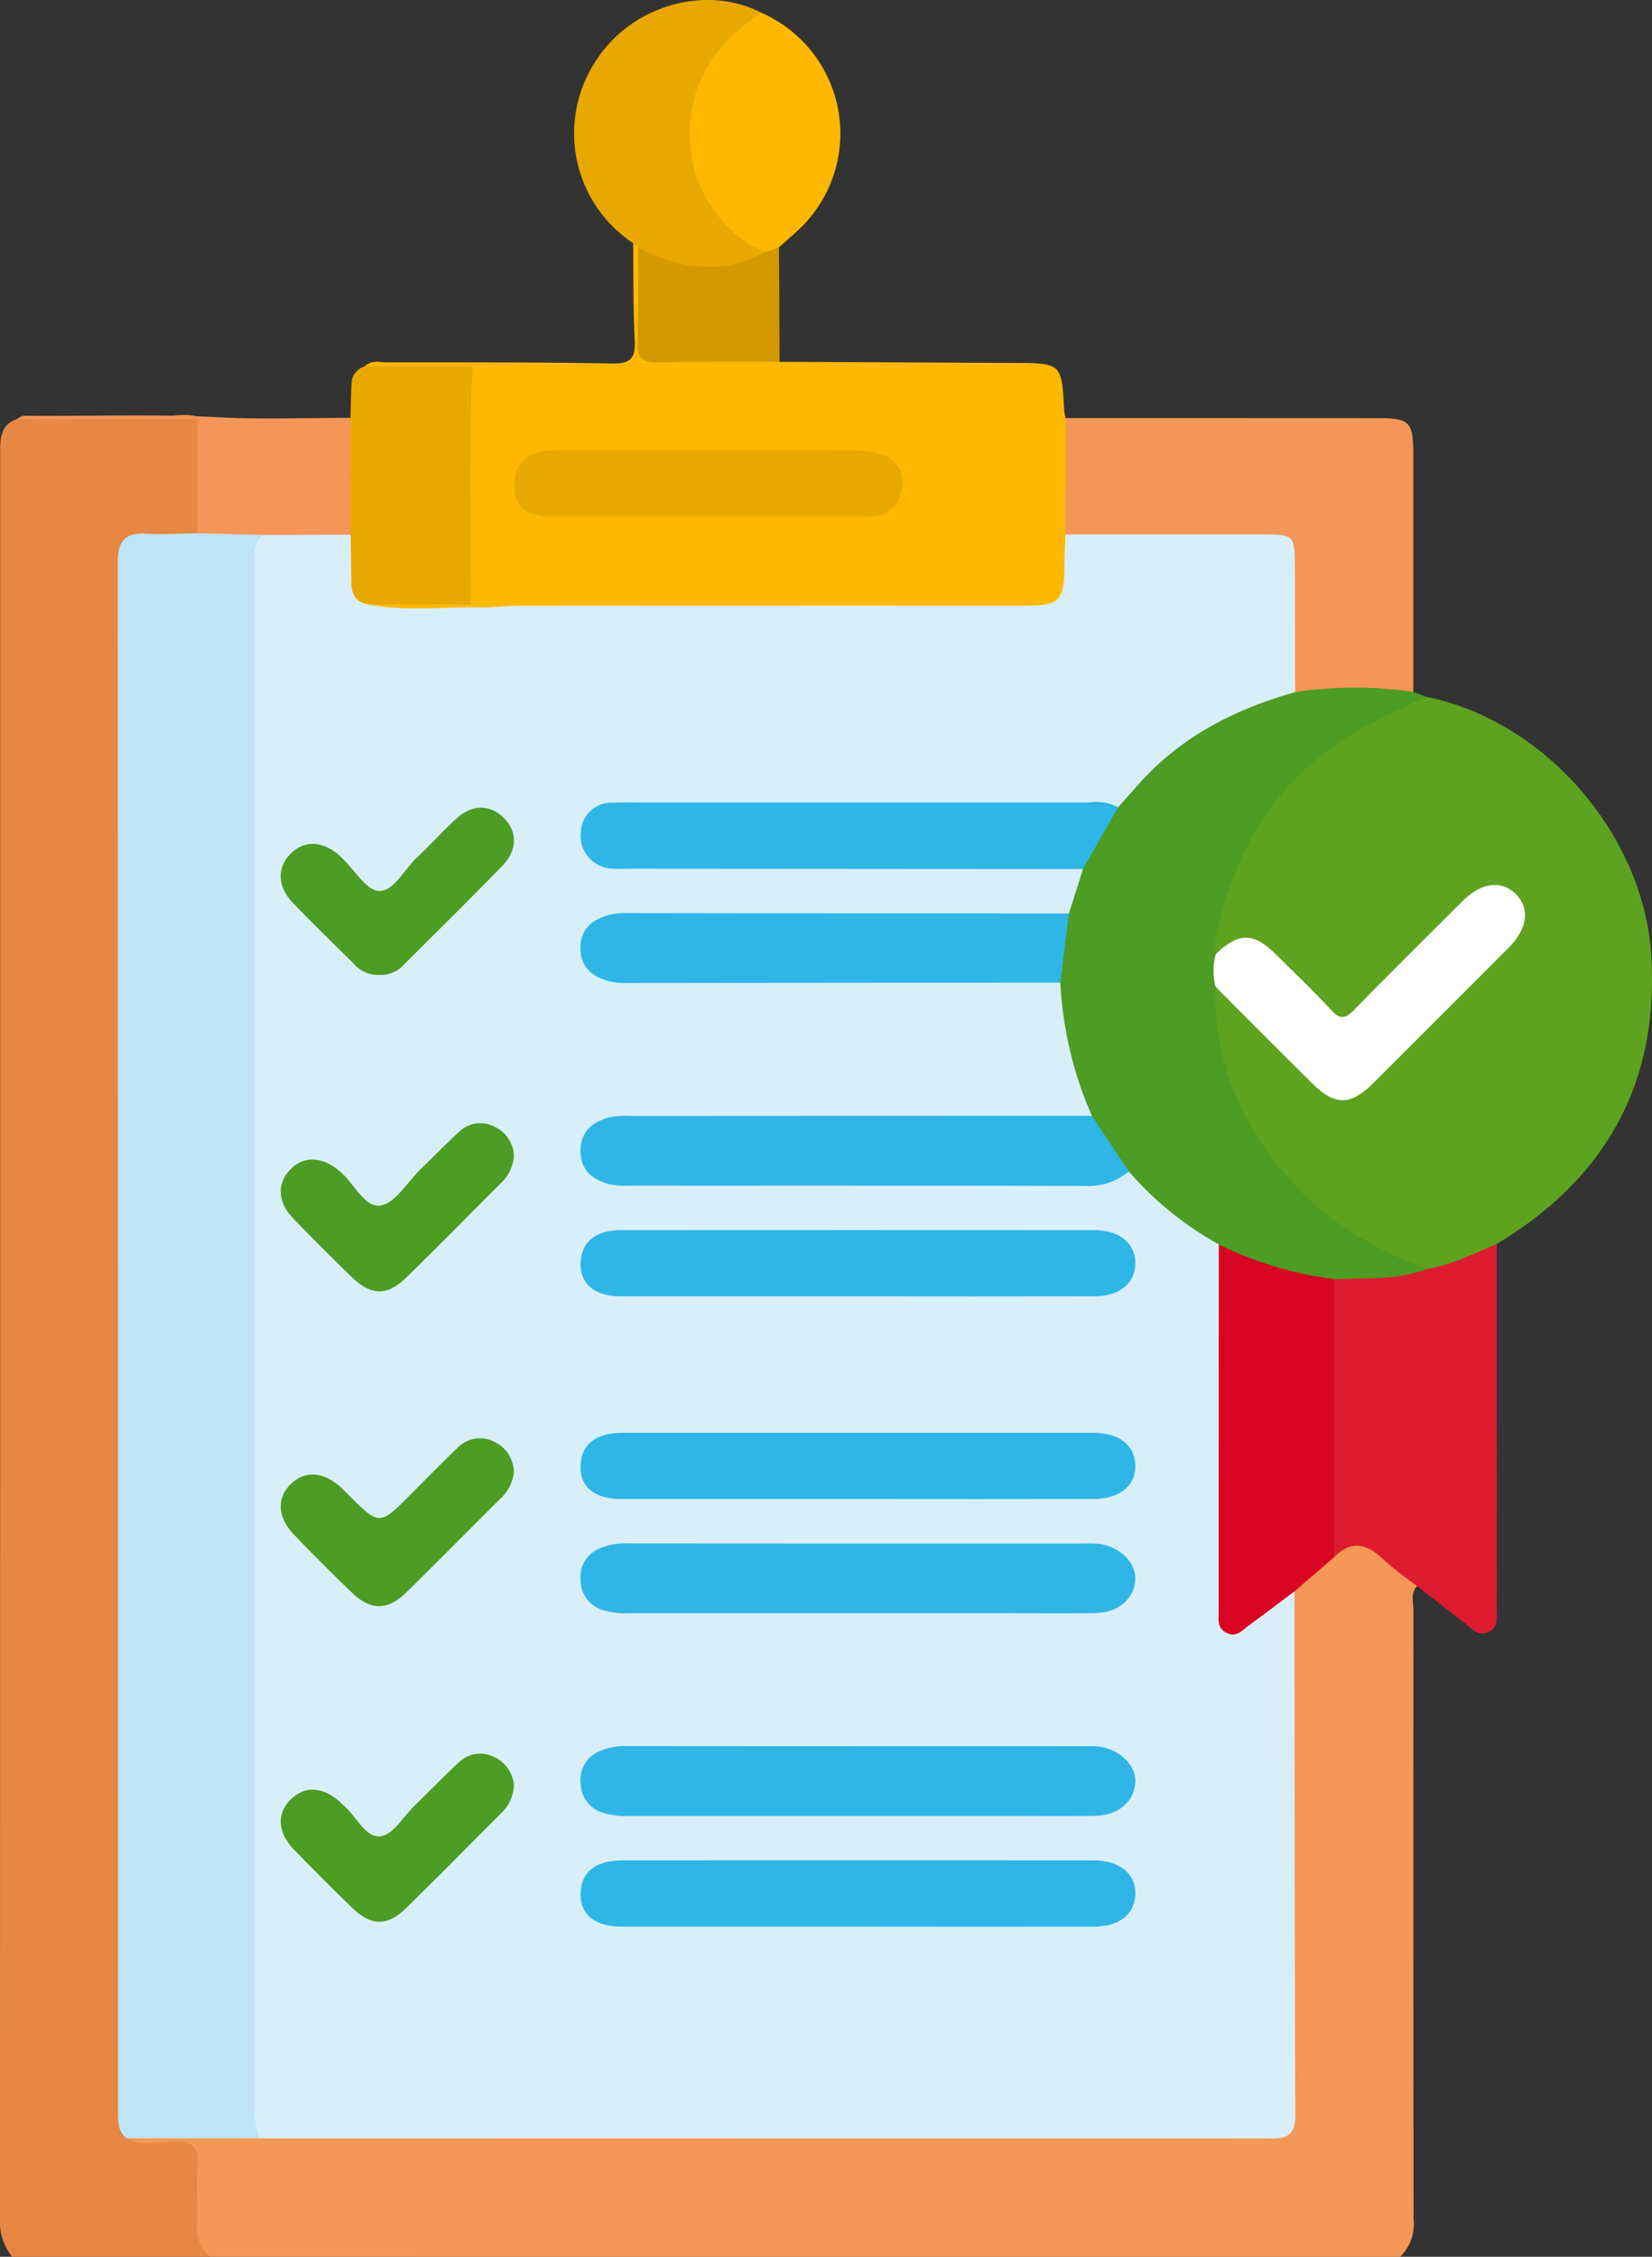 <svg xmlns="http://www.w3.org/2000/svg" width="172.503" height="235.618" viewBox="0 0 172.503 235.618">
  <rect x="0" y="0" width="172.503" height="235.618" fill="#333333" stroke="none"/>
  <g id="Grupo_124263" data-name="Grupo 124263" transform="translate(1647.861 -443.854)">
    <path id="Trazado_189416" data-name="Trazado 189416" d="M-1646.6,706.607a5.945,5.945,0,0,1-1.265-4.027q.027-92.091.021-184.182c0-1.456-.066-2.983,1.693-3.639,4.795-.482,9.6-.121,14.4-.2,1.741-.028,3.935-.714,5.106.3,1.14.983.044,3.146.032,4.791-.017,2.4.623,4.894-.585,7.209-1.55.958-3.283.558-4.938.605-1.812.05-2.68.841-2.665,2.656.007.842-.024,1.684-.025,2.526q0,77.993.014,155.986c0,1.578-.327,3.237.689,4.672,1.3,1.23,2.914.6,4.386.688,2.6.149,3.052.511,3.13,3.106.1,3.181-.262,6.4.7,9.512Z" transform="translate(0 -27.135)" fill="#e68743"/>
    <path id="Trazado_189417" data-name="Trazado 189417" d="M-1617.608,780.148a3.8,3.8,0,0,1-1.4-3.422c.083-2.057-.108-4.131.058-6.178.161-1.989-.643-2.444-2.481-2.4-1.626.039-3.342.528-4.915-.37.763-.85,1.8-.762,2.785-.766,3.68-.015,7.36-.079,11.04.037a29.005,29.005,0,0,1,3.218-.062q49.687,0,99.374,0c4.76,0,4.761,0,4.761-4.827q0-23.462,0-46.924a26.091,26.091,0,0,1,.116-3.67c.5-2.5,2.941-3.214,4.433-4.805,2.868-2.008,2.91-2.061,5.691.141,1.2.949,2.87,1.466,3.318,3.207-.709.792-.372,1.755-.373,2.632q-.032,31.758.012,63.515a4.67,4.67,0,0,1-1.418,3.894Z" transform="translate(-8.285 -100.676)" fill="#f49757"/>
    <path id="Trazado_189418" data-name="Trazado 189418" d="M-1419.84,562.184c12.317,2.453,22.692,14.372,23.474,26.983.829,13.369-4.772,23.3-16.14,30.147-1.961,2.165-4.656,2.537-7.316,3q-18.424-6.1-22.451-25.084a7.848,7.848,0,0,1,.095-4.507c1.253-.758,1.785.4,2.415,1.011,2.8,2.714,5.52,5.52,8.305,8.253,2.3,2.261,3.486,2.252,5.8-.044q6.924-6.876,13.8-13.795a6.863,6.863,0,0,0,.928-1.016,2.954,2.954,0,0,0,.006-3.818c-1.011-1.164-2.349-.9-3.592-.3a7.536,7.536,0,0,0-1.923,1.62c-3.359,3.351-6.695,6.727-10.075,10.056-1.837,1.81-2.3,1.795-4.15,0-1.537-1.493-3.082-2.983-4.54-4.552-1.678-1.806-3.464-2.779-5.848-1.3a.829.829,0,0,1-1.059-.054,3.376,3.376,0,0,1-.074-2.67q3.662-16.378,19.032-23.121A7.3,7.3,0,0,1-1419.84,562.184Z" transform="translate(-79.072 -45.572)" fill="#5ea31f"/>
    <path id="Trazado_189419" data-name="Trazado 189419" d="M-1542.606,497.521q12.351.062,24.7.121c4.683.017,4.782.1,5.013,4.851a7.286,7.286,0,0,0,.154.9,4.5,4.5,0,0,1,.675,2.81c-.013,3.094.074,6.188-.044,9.281a26.8,26.8,0,0,1-.031,4.585,3.529,3.529,0,0,1-3.393,3.421,21.317,21.317,0,0,1-2.979.094c-14.46,0-28.921.1-43.38-.042-6.814-.066-13.595.744-20.4.486-1.165-.044-2.5.294-3.273-1.043a2.427,2.427,0,0,1,2.269-.818c2.752-.03,5.508-.146,7.937.081q-.59-11.741-.032-23.538c-2.22.007-4.975.036-7.729,0-.98-.014-2.015.095-2.808-.705.694-.719,1.589-.421,2.395-.421,7.813,0,15.627-.029,23.438.114,1.977.036,2.464-.591,2.365-2.456-.178-3.36-.122-6.733-.164-10.1.556-.1.75.291.938.691.516,2.806.224,5.642.224,8.462,0,1.87.7,2.613,2.571,2.565,2.826-.074,5.657-.029,8.487-.012A4.624,4.624,0,0,1-1542.606,497.521Z" transform="translate(-23.853 -15.894)" fill="#ffb800"/>
    <path id="Trazado_189420" data-name="Trazado 189420" d="M-1451.955,591.422c-.251,7.872,2.748,14.445,7.866,20.27,3.885,4.422,8.82,7.109,14.166,9.225-.328.979-1.214,1.043-2.023,1.23a28.653,28.653,0,0,1-7.282.392,30.968,30.968,0,0,1-12.305-3.651,28.247,28.247,0,0,1-9.678-7.708,29.372,29.372,0,0,1-4.228-6.505c-2.3-4.263-3.025-8.9-3.3-13.656a42.714,42.714,0,0,1,.918-7.11,24.837,24.837,0,0,1,1.567-4.75c1.27-2.263,2.209-4.715,3.835-6.779a32.113,32.113,0,0,1,19.193-12.3c3.137-.776,6.323-.464,9.494-.454a3.194,3.194,0,0,1,2.438,1.023l1.372.528c-3.886,1.753-7.745,3.471-11.127,6.217-5.592,4.541-8.818,10.4-10.5,17.254a7.109,7.109,0,0,0-.368,3.384A2.872,2.872,0,0,1-1451.955,591.422Z" transform="translate(-68.987 -44.56)" fill="#4d9c23"/>
    <path id="Trazado_189421" data-name="Trazado 189421" d="M-1430.589,543.423a42.585,42.585,0,0,0-12.337.026c-.922-.818-.791-1.934-.8-2.985-.037-3.28.017-6.561-.025-9.841-.032-2.554-.365-2.92-2.925-2.948-5.646-.062-11.292,0-16.937-.032-1.127-.005-2.311.166-3.288-.648q0-6.078.01-12.157,16.206,0,32.413.008c3.571,0,3.889.33,3.891,3.981Q-1430.587,531.125-1430.589,543.423Z" transform="translate(-69.695 -27.339)" fill="#f49657"/>
    <path id="Trazado_189422" data-name="Trazado 189422" d="M-1421.78,658.758c3.24-.133,6.524.148,9.65-1.04,2.607-.414,4.927-1.634,7.333-2.614q.008,19.039.013,38.077c0,.9.208,1.9-.852,2.412s-1.71-.313-2.413-.852c-1.7-1.3-3.376-2.629-5.063-3.947a41.758,41.758,0,0,1-3.571-2.809c-1.689-1.636-3.3-1.971-5.071-.211-.891-.842-.764-1.962-.768-3.015q-.042-11.483,0-22.966C-1422.523,660.733-1422.613,659.626-1421.78,658.758Z" transform="translate(-86.781 -81.362)" fill="#de1c30"/>
    <path id="Trazado_189423" data-name="Trazado 189423" d="M-1543.686,469.711l-.517-.469a13.747,13.747,0,0,1-4.2-18.548c3.734-6.329,11.835-8.528,17.62-5.491.208,1.153-.865,1.3-1.457,1.771a13.53,13.53,0,0,0-4.942,14.694c.846,3.142,3.061,5.2,5.379,7.222.55.479,1.426.654,1.514,1.581C-1533.3,473.284-1540.988,472.845-1543.686,469.711Z" transform="translate(-37.545)" fill="#e9a800"/>
    <path id="Trazado_189424" data-name="Trazado 189424" d="M-1587.261,506.067h11.272c-.461,8.281-.2,16.426-.2,24.858h-10.622c-1.862.5-2.216-.856-2.41-2.123a32.311,32.311,0,0,1-.1-5.413c-.128-3.111-.037-6.221-.05-9.332a4.532,4.532,0,0,1,.626-2.616c.035-1.185.053-2.373.112-3.557A1.9,1.9,0,0,1-1587.261,506.067Z" transform="translate(-22.52 -23.961)" fill="#e9a800"/>
    <path id="Trazado_189425" data-name="Trazado 189425" d="M-1522.8,471c-4.067-1.382-7.526-6.418-7.865-10.871-.482-6.338,2.343-10.778,7.453-14.083a13.759,13.759,0,0,1,3.683,22.8c-.614.569-1.249,1.114-1.875,1.669C-1521.8,470.889-1522.171,471.324-1522.8,471Z" transform="translate(-45.116 -0.845)" fill="#ffb800"/>
    <path id="Trazado_189426" data-name="Trazado 189426" d="M-1610.19,514.65l.022,12.2c-1.66,1.075-3.519.511-5.29.611a35.285,35.285,0,0,1-3.843,0c-1.532-.045-3.064.091-4.6,0a2.828,2.828,0,0,1-2.314-.767v-11.9h-18.861c.267-.127.536-.366.8-.363,6.783.074,13.564-.2,20.35.159C-1619.354,514.831-1614.767,514.645-1610.19,514.65Z" transform="translate(-1.074 -27.17)" fill="#f49657"/>
    <path id="Trazado_189427" data-name="Trazado 189427" d="M-1526.23,486.331l1.4-.483q.032,5.976.064,11.953c-4.2.01-8.393-.044-12.585.064-1.642.042-2.335-.351-2.257-2.143.142-3.274.06-6.558.071-9.838C-1535.176,488.165-1530.753,488.748-1526.23,486.331Z" transform="translate(-41.689 -16.174)" fill="#d49900"/>
    <path id="Trazado_189428" data-name="Trazado 189428" d="M-1619.577,534.391l6.881.188c.178,1.835-.166,3.653-.166,5.488q.038,78.232-.008,156.465c0,1.807.55,3.661-.239,5.44h-13.818c-.92-.7-.9-1.7-.9-2.707q.007-80.947-.025-161.894c0-2.207.808-3.059,2.988-2.927C-1623.106,534.55-1621.338,534.418-1619.577,534.391Z" transform="translate(-7.708 -34.87)" fill="#bee4f7"/>
    <path id="Trazado_189429" data-name="Trazado 189429" d="M-1604.182,702.052a12.772,12.772,0,0,1-.488-3.839q.024-80.068.012-160.135c0-1.222-.148-2.472.888-3.42l9.162-.032c.024,1.647.058,3.294.069,4.941.008,1.267.449,2.172,1.838,2.346,3.933.762,7.9.212,11.853.3,1.219.028,2.442-.162,3.664-.162q26.434-.018,52.867-.009c3.747,0,4.226-.491,4.244-4.227,0-1.07.07-2.14.108-3.21q10.439,0,20.878,0c2.917,0,3.063.165,3.07,3.154q.017,6.652.028,13.306c-6.225,1.766-11.834,4.588-16.228,9.487-.754.842-1.5,1.689-2.253,2.534a8.007,8.007,0,0,1-2.5.262c-15.785-.035-31.568-.01-47.353-.015a16.1,16.1,0,0,0-2.981.13,2.5,2.5,0,0,0-2.363,2.4,2.587,2.587,0,0,0,2.086,2.679,10.614,10.614,0,0,0,3.2.247q21.263.007,42.526.018c1.267,0,2.635-.294,3.715.737q-.733,2.315-1.467,4.63c-1.13.915-2.481.644-3.755.646q-20.318.032-40.638.018a9.362,9.362,0,0,0-3.846.459,2.626,2.626,0,0,0-1.854,2.618,2.651,2.651,0,0,0,1.864,2.381,9.43,9.43,0,0,0,3.847.454q19.86.013,39.72.017c1.275,0,2.624-.26,3.76.638a39.75,39.75,0,0,0,3.3,13.9c-1.118.948-2.476.667-3.749.67q-21.384.032-42.768.016a11.894,11.894,0,0,0-3.652.291c-1.339.426-2.35,1.193-2.321,2.756.027,1.456,1.01,2.151,2.25,2.57a8.45,8.45,0,0,0,2.731.3c15.406.01,30.811-.025,46.217.046,1.812.008,3.379-.962,5.157-.841a34.529,34.529,0,0,0,9.4,7.62c.925,1.026.724,2.3.726,3.505.015,10.652-.009,21.3.031,31.956,0,1.328-.647,3.173.653,3.851,1.35.7,2.338-1.043,3.461-1.757.944-.6,1.692-1.62,3.023-1.339.015,18.242,0,36.483.083,54.724.012,2.51-1.412,2.4-3.123,2.4q-49.784-.023-99.568-.012Q-1601.424,702.061-1604.182,702.052Z" transform="translate(-16.635 -34.95)" fill="#d8eff9"/>
    <path id="Trazado_189430" data-name="Trazado 189430" d="M-1432.991,691.39c-1.581,1.184-3.152,2.384-4.75,3.546-.706.513-1.33,1.355-2.412.747-.938-.528-.752-1.428-.753-2.237q0-19.136.021-38.273a38.077,38.077,0,0,0,12.027,3.611q.012,14.508.025,29.016Z" transform="translate(-79.703 -81.389)" fill="#d80522"/>
    <path id="Trazado_189431" data-name="Trazado 189431" d="M-1441.565,604.742a6.734,6.734,0,0,1,.034-3.4c2.41-2.276,3.923-2.282,6.252.014,1.961,1.933,3.949,3.842,5.823,5.857.906.974,1.451.9,2.35-.017,3.736-3.834,7.543-7.6,11.338-11.375,1.99-1.98,4.111-2.228,5.6-.7,1.471,1.513,1.181,3.593-.823,5.6q-7.046,7.069-14.116,14.115c-2.383,2.371-4.009,2.349-6.412-.048Q-1436.552,609.781-1441.565,604.742Z" transform="translate(-79.377 -57.881)" fill="#fff"/>
    <path id="Trazado_189432" data-name="Trazado 189432" d="M-1540.474,527.193c-5.358,0-10.718.009-16.076,0-2.824-.007-3.9-.914-3.955-3.284-.055-2.217,1.432-3.6,4.042-3.6q15.961-.033,31.922.005a8.99,8.99,0,0,1,2.013.327,3.037,3.037,0,0,1,2.444,3.807,3.16,3.16,0,0,1-3.395,2.755Q-1531.977,527.18-1540.474,527.193Z" transform="translate(-33.644 -29.438)" fill="#e9a800"/>
    <path id="Trazado_189433" data-name="Trazado 189433" d="M-1492.014,639.139a6.64,6.64,0,0,1-4.659,1.509c-15.781-.049-31.562-.027-47.344-.034a8.572,8.572,0,0,1-2.277-.156c-1.75-.492-3.01-1.474-2.983-3.535s1.337-2.993,3.082-3.456a9.077,9.077,0,0,1,2.282-.125q24.016-.015,48.033-.015Z" transform="translate(-37.969 -72.975)" fill="#2fb6e7"/>
    <path id="Trazado_189434" data-name="Trazado 189434" d="M-1496.8,587.061q-23.691-.016-47.38-.033a14.956,14.956,0,0,1-2.068-.04,3.411,3.411,0,0,1-2.991-3.728,3.188,3.188,0,0,1,3.31-3.126c1.071-.051,2.146-.02,3.219-.02q23.231,0,46.461,0a5.1,5.1,0,0,1,3.123.487Q-1494.965,583.834-1496.8,587.061Z" transform="translate(-37.976 -52.474)" fill="#2eb6e7"/>
    <path id="Trazado_189435" data-name="Trazado 189435" d="M-1499.174,606.161q-22.736.013-45.473.038a5.94,5.94,0,0,1-2.866-.657,3.125,3.125,0,0,1-1.754-2.985,3.12,3.12,0,0,1,1.74-2.994,5.9,5.9,0,0,1,2.864-.669q23.2.037,46.392.036Q-1498.724,602.546-1499.174,606.161Z" transform="translate(-37.973 -59.713)" fill="#2fb6e7"/>
    <path id="Trazado_189436" data-name="Trazado 189436" d="M-1520.54,713.215h-23.666a8.055,8.055,0,0,1-2.713-.326,3.235,3.235,0,0,1-2.338-3.065,3.173,3.173,0,0,1,1.921-3.34,6.385,6.385,0,0,1,2.895-.555q23.9.02,47.793.011a10.911,10.911,0,0,1,1.605.05c2.162.325,3.791,1.987,3.7,3.727-.109,1.986-1.76,3.439-4.147,3.482-3.216.059-6.434.016-9.65.016Z" transform="translate(-37.972 -100.937)" fill="#2fb6e7"/>
    <path id="Trazado_189437" data-name="Trazado 189437" d="M-1520.538,747.634H-1544.2a8.036,8.036,0,0,1-2.714-.323,3.238,3.238,0,0,1-2.34-3.064,3.172,3.172,0,0,1,1.92-3.341,6.373,6.373,0,0,1,2.894-.559q24.011.02,48.022.012a9.06,9.06,0,0,1,1.375.049c2.164.331,3.792,1.988,3.7,3.727-.107,1.985-1.76,3.44-4.145,3.484-3.216.058-6.433.015-9.65.016Z" transform="translate(-37.971 -114.193)" fill="#2fb6e7"/>
    <path id="Trazado_189438" data-name="Trazado 189438" d="M-1520.659,659.642q-12.191,0-24.383,0c-2.722,0-4.254-1.258-4.225-3.4.031-2.22,1.525-3.506,4.188-3.508q24.727-.015,49.455,0c2.632,0,4.278,1.345,4.29,3.432s-1.63,3.467-4.253,3.473Q-1508.122,659.662-1520.659,659.642Z" transform="translate(-37.973 -80.446)" fill="#2eb6e7"/>
    <path id="Trazado_189439" data-name="Trazado 189439" d="M-1520.374,694.061q-12.307,0-24.613,0c-2.767,0-4.279-1.2-4.279-3.344,0-2.3,1.524-3.564,4.363-3.565q24.613-.01,49.225,0c2.658,0,4.291,1.3,4.341,3.379.053,2.159-1.628,3.524-4.426,3.527Q-1508.068,694.077-1520.374,694.061Z" transform="translate(-37.974 -93.703)" fill="#2eb6e7"/>
    <path id="Trazado_189440" data-name="Trazado 189440" d="M-1520.555,766.661q-12.192,0-24.383,0c-2.769,0-4.3-1.2-4.327-3.3-.028-2.306,1.5-3.619,4.314-3.62q24.613-.013,49.226,0c2.768,0,4.463,1.4,4.388,3.569-.073,2.084-1.679,3.347-4.375,3.352Q-1508.134,766.678-1520.555,766.661Z" transform="translate(-37.974 -121.658)" fill="#2eb6e7"/>
    <path id="Trazado_189441" data-name="Trazado 189441" d="M-1575.835,638.023a4.366,4.366,0,0,1-1.386,2.846c-3.3,3.293-6.568,6.629-9.913,9.881-1.938,1.884-3.632,1.833-5.6-.068q-3.132-3.032-6.16-6.17c-1.632-1.7-1.7-3.632-.3-5.086,1.448-1.505,3.417-1.365,5.27.256,1.409,1.232,2.511,3.751,4.162,3.494,1.54-.24,2.778-2.424,4.147-3.756s2.706-2.7,4.115-3.993a3.185,3.185,0,0,1,3.642-.474A3.475,3.475,0,0,1-1575.835,638.023Z" transform="translate(-18.362 -73.463)" fill="#4d9c23"/>
    <path id="Trazado_189442" data-name="Trazado 189442" d="M-1575.828,744.936a4.306,4.306,0,0,1-1.348,2.94c-3.305,3.294-6.575,6.625-9.911,9.888-1.943,1.9-3.648,1.886-5.59.009q-3.135-3.03-6.163-6.169c-1.708-1.769-1.763-3.806-.235-5.249,1.462-1.38,3.351-1.253,5.1.346.113.1.215.22.332.317,1.331,1.11,2.286,3.4,3.848,3.256,1.31-.123,2.453-2.1,3.656-3.27,1.535-1.493,3.028-3.03,4.593-4.492a3.19,3.19,0,0,1,3.633-.531A3.544,3.544,0,0,1-1575.828,744.936Z" transform="translate(-18.367 -114.695)" fill="#4d9c23"/>
    <path id="Trazado_189443" data-name="Trazado 189443" d="M-1589.929,598.464a3.324,3.324,0,0,1-2.64-1.176c-2.119-2.1-4.265-4.183-6.336-6.335-1.623-1.687-1.685-3.669-.285-5.105,1.425-1.463,3.345-1.413,5.117.137.115.1.223.21.333.316,1.27,1.214,2.506,3.351,3.82,3.4,1.522.057,2.628-2.239,3.946-3.48,1.393-1.311,2.68-2.737,4.085-4.036,1.651-1.527,3.483-1.552,4.928-.18,1.5,1.425,1.536,3.409-.1,5.087-3.364,3.458-6.8,6.841-10.217,10.252A3.29,3.29,0,0,1-1589.929,598.464Z" transform="translate(-18.362 -52.824)" fill="#4d9c23"/>
    <path id="Trazado_189444" data-name="Trazado 189444" d="M-1575.836,691.571a4.37,4.37,0,0,1-1.455,2.857c-3.257,3.237-6.481,6.508-9.758,9.726-1.921,1.886-3.716,1.928-5.613.114q-3.153-3.014-6.168-6.171c-1.714-1.787-1.774-3.824-.271-5.269,1.44-1.384,3.366-1.27,5.124.309.285.256.548.534.82.8,3.282,3.266,3.281,3.265,6.48.066,1.623-1.624,3.223-3.273,4.886-4.855a3.262,3.262,0,0,1,4-.659A3.542,3.542,0,0,1-1575.836,691.571Z" transform="translate(-18.366 -94.061)" fill="#4d9c23"/>
  </g>
</svg>
